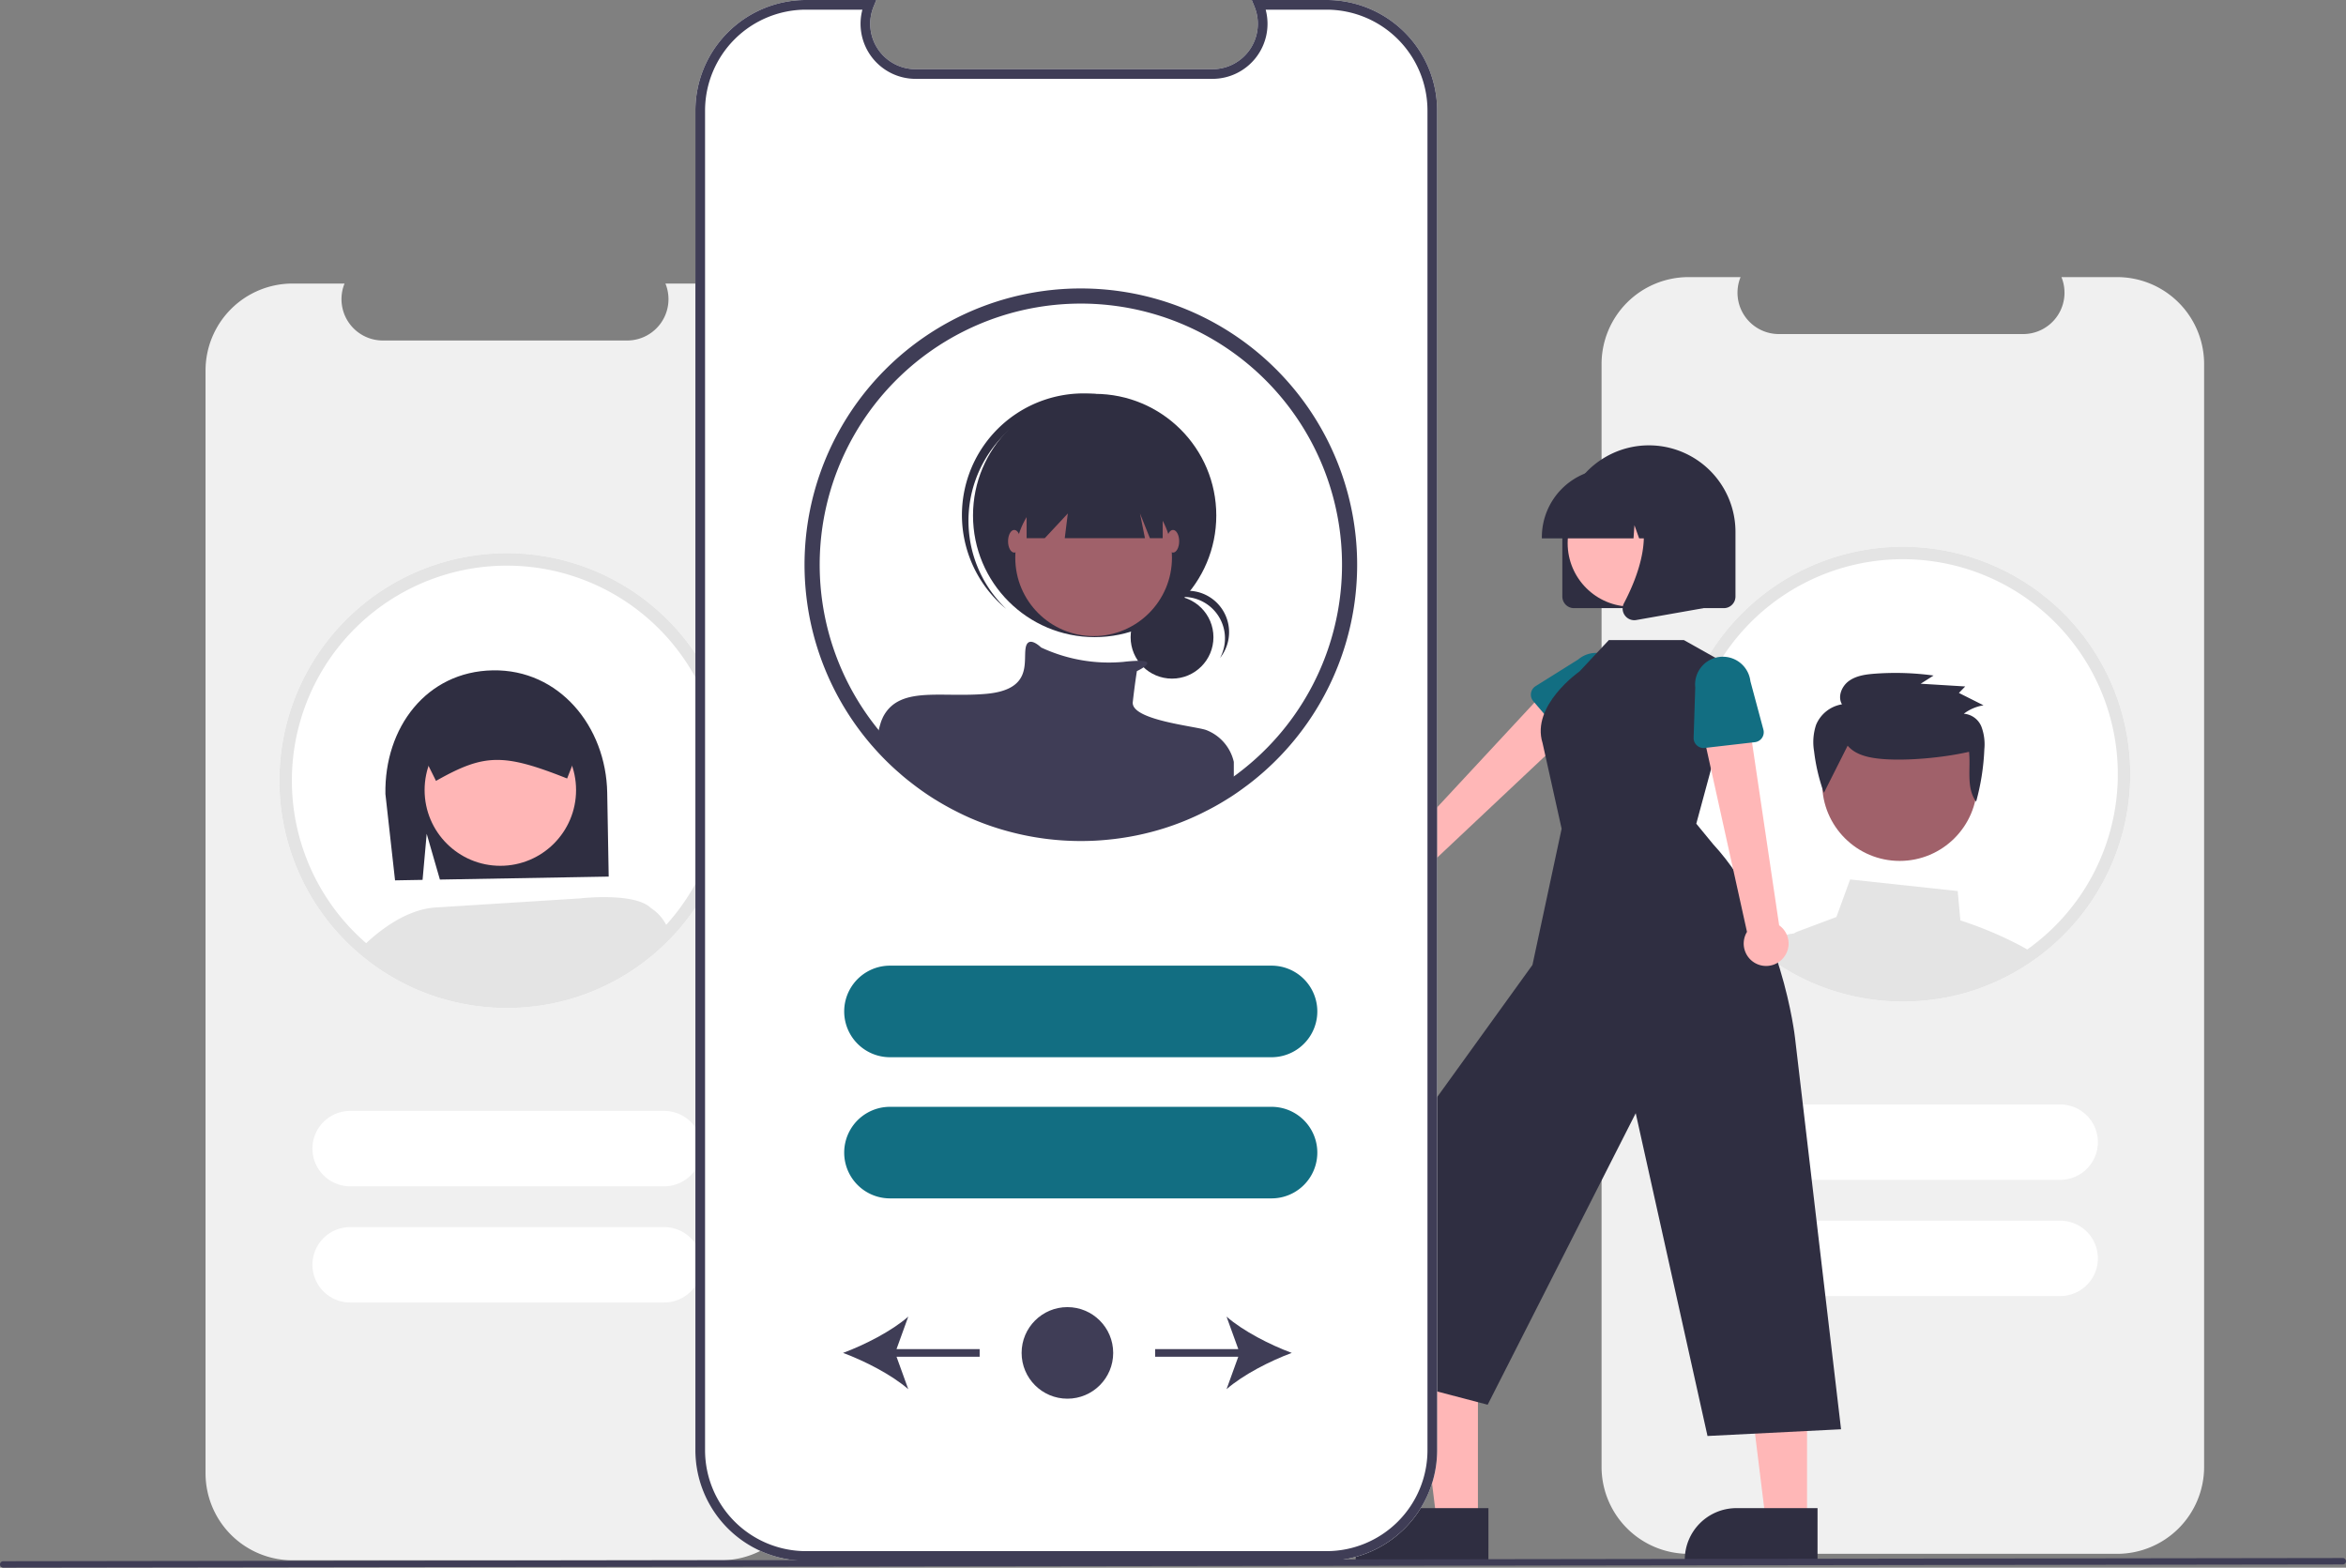 <svg id="b1e40b05-ef0f-44b4-82f8-8bbc98fbb58b" data-name="Layer 1" xmlns="http://www.w3.org/2000/svg" width="728" height="486.494" viewBox="0 0 728 486.494"><rect x="0" y="0" width="728" height="486.494" fill="#808080" stroke="none"/><path d="M892.972,292.747H875.697a12.828,12.828,0,0,1-11.877,17.672H788a12.828,12.828,0,0,1-11.877-17.672H759.988a27,27,0,0,0-27,27V661.949a27,27,0,0,0,27,27H892.972a27,27,0,0,0,27-27h0V319.747A27,27,0,0,0,892.972,292.747Z" transform="translate(-236 -206.753)" fill="#f0f0f0"/><path d="M893.127,423.799a70.572,70.572,0,1,0-121.954,67.038c.633.798,1.292,1.596,1.964,2.369.051.051.088.101.139.152a68.447,68.447,0,0,0,5.257,5.422c.482.443.988.899,1.495,1.33.962.861,1.951,1.685,2.977,2.47.405.317.798.633,1.216.937,1.621,1.229,3.306,2.369,5.042,3.458l.076.038c.494.304,1.001.608,1.507.899.912.545,1.849,1.064,2.787,1.558l.596.304c1.368.709,2.762,1.381,4.193,2.001.291.127.608.253.899.38.025.013.038.013.063.025.672.279,1.343.545,2.027.798a66.576,66.576,0,0,0,6.866,2.204,70.606,70.606,0,0,0,18.204,2.382c2.242,0,4.459-.101,6.651-.317a70.324,70.324,0,0,0,14.746-2.977c.012,0,.025-.013.038-.013a69.209,69.209,0,0,0,8.855-3.509c.012-.013.038-.013.051-.025.646-.304,1.267-.633,1.9-.95.101-.051.202-.101.304-.152.507-.266,1.014-.532,1.52-.811,1.267-.697,2.508-1.431,3.737-2.217.342-.203.672-.418,1.014-.646.481-.317.962-.646,1.431-.988.62-.431,1.241-.874,1.849-1.33.19-.139.393-.279.583-.431a70.547,70.547,0,0,0,23.968-79.402Z" transform="translate(-236 -206.753)" fill="#fff"/><path d="M863.054,500.262a117.347,117.347,0,0,0-18.723-7.879l-.823-9.108L810.115,479.677l-4.244,11.642-11.984,4.497a5.833,5.833,0,0,0-1.216.633h-.013a5.938,5.938,0,0,0-2.534,3.952,6.07,6.07,0,0,0,.089,2.382l.633,2.597c.912.545,1.849,1.064,2.787,1.558l.596.304c1.368.709,2.762,1.381,4.193,2.001.291.127.608.253.899.38.025.013.038.013.063.025.672.279,1.343.545,2.027.798a66.581,66.581,0,0,0,6.866,2.204,70.606,70.606,0,0,0,18.204,2.382c2.242,0,4.459-.101,6.651-.317a70.325,70.325,0,0,0,14.746-2.977c.012,0,.025-.013.038-.013a69.21,69.21,0,0,0,8.855-3.509c.012-.013.038-.013.051-.025.646-.304,1.267-.633,1.9-.95.101-.051.202-.101.304-.152.507-.266,1.014-.532,1.52-.811,1.267-.697,2.508-1.431,3.737-2.217.342-.203.672-.418,1.014-.646.481-.317.962-.646,1.431-.988C865.549,501.668,864.321,500.946,863.054,500.262Z" transform="translate(-236 -206.753)" fill="#e4e4e4"/><path d="M800.386,505.874l-2.09-9.438h-5.46a1.306,1.306,0,0,0-.165.013h-.013a11.832,11.832,0,0,0-5.498,1.9,12.177,12.177,0,0,0-2.939,2.635c1.621,1.229,3.306,2.369,5.042,3.458l.076.038c.494.304,1.001.608,1.507.899.912.545,1.849,1.064,2.787,1.558l.596.304c1.368.709,2.762,1.381,4.193,2.001.291.127.608.253.899.38.025.013.038.013.063.025.672.279,1.343.545,2.027.798Z" transform="translate(-236 -206.753)" fill="#e4e4e4"/><circle cx="589.501" cy="243.116" r="24.049" fill="#a0616a"/><path d="M809.354,438.155c2.49,2.946,6.703,3.778,10.589,4.118,7.893.692,19.37-.431,27.084-2.212.55,5.336-.951,11.089,2.192,15.479a71.857,71.857,0,0,0,2.553-16.29,15.592,15.592,0,0,0-.902-6.977,6.417,6.417,0,0,0-5.466-4.03,13.7,13.7,0,0,1,6.111-2.613l-7.636-3.837,1.961-2.013-13.825-.846,4.004-2.544a86.827,86.827,0,0,0-18.191-.574c-2.817.208-5.763.604-8.045,2.236s-3.602,4.877-2.185,7.273a10.56,10.56,0,0,0-8.048,6.386,17.048,17.048,0,0,0-.611,8.195,58.087,58.087,0,0,0,3.046,12.885Z" transform="translate(-236 -206.753)" fill="#2f2e41"/><path d="M893.127,423.799a70.572,70.572,0,1,0-121.954,67.038c.633.798,1.292,1.596,1.964,2.369.051.051.088.101.139.152a68.447,68.447,0,0,0,5.257,5.422c.482.443.988.899,1.495,1.33.962.861,1.951,1.685,2.977,2.47.405.317.798.633,1.216.937,1.621,1.229,3.306,2.369,5.042,3.458l.076.038c.494.304,1.001.608,1.507.899.912.545,1.849,1.064,2.787,1.558l.596.304c1.368.709,2.762,1.381,4.193,2.001.291.127.608.253.899.38.025.013.038.013.063.025.672.279,1.343.545,2.027.798a66.576,66.576,0,0,0,6.866,2.204,70.606,70.606,0,0,0,18.204,2.382c2.242,0,4.459-.101,6.651-.317a70.324,70.324,0,0,0,14.746-2.977c.012,0,.025-.013.038-.013a69.209,69.209,0,0,0,8.855-3.509c.012-.013.038-.013.051-.025.646-.304,1.267-.633,1.9-.95.101-.051.202-.101.304-.152.507-.266,1.014-.532,1.52-.811,1.267-.697,2.508-1.431,3.737-2.217.342-.203.672-.418,1.014-.646.481-.317.962-.646,1.431-.988.62-.431,1.241-.874,1.849-1.33.19-.139.393-.279.583-.431a70.547,70.547,0,0,0,23.968-79.402Zm-26.298,76.324c-.418.329-.849.646-1.28.937-.418.317-.836.621-1.267.899-.367.266-.735.519-1.115.76l-.114.076c-.279.19-.557.367-.836.545q-1.577.988-3.192,1.9c-.114.063-.228.127-.342.19-.481.266-.962.519-1.444.773-.064.038-.14.063-.203.101l-.076.038c-.608.317-1.229.621-1.849.912a62.139,62.139,0,0,1-7.385,2.99c-.33.114-.659.228-.988.329a66.448,66.448,0,0,1-13.96,2.838c-2.078.19-4.181.291-6.296.291a65.809,65.809,0,0,1-17.215-2.255,62.555,62.555,0,0,1-8.449-2.863c-.14-.063-.292-.114-.431-.177-.152-.063-.291-.114-.431-.177-.152-.063-.291-.127-.444-.203-1.191-.519-2.369-1.089-3.521-1.685l-.557-.291c-1.407-.735-2.787-1.52-4.13-2.356-.393-.241-.798-.494-1.178-.76-.101-.063-.19-.127-.291-.19-.899-.595-1.799-1.216-2.673-1.862-.595-.443-1.191-.887-1.773-1.343-.975-.735-1.913-1.52-2.825-2.331-.481-.405-.95-.849-1.406-1.267a64.366,64.366,0,0,1-5.093-5.27c-.532-.608-1.052-1.216-1.546-1.85a4.827,4.827,0,0,1-.317-.393,66.708,66.708,0,1,1,92.628,11.692Z" transform="translate(-236 -206.753)" fill="#e4e4e4"/><path d="M875.31,572.892h-97.453a11.694,11.694,0,0,1,0-23.389h97.453a11.694,11.694,0,1,1,0,23.389Z" transform="translate(-236 -206.753)" fill="#fff"/><path d="M875.31,608.95h-97.453a11.694,11.694,0,0,1,0-23.389h97.453a11.694,11.694,0,1,1,0,23.389Z" transform="translate(-236 -206.753)" fill="#fff"/><path d="M459.768,294.747H442.492a12.828,12.828,0,0,1-11.877,17.672H354.796A12.828,12.828,0,0,1,342.919,294.747h-16.136a27,27,0,0,0-27,27V663.949a27,27,0,0,0,27,27H459.768a27,27,0,0,0,27-27h0V321.747A27,27,0,0,0,459.768,294.747Z" transform="translate(-236 -206.753)" fill="#f0f0f0"/><path d="M459.923,425.799a70.572,70.572,0,1,0-121.954,67.038c.633.798,1.292,1.596,1.964,2.369.051.051.088.101.139.152a68.447,68.447,0,0,0,5.257,5.422c.482.443.988.899,1.495,1.33.962.861,1.951,1.685,2.977,2.47.405.317.798.633,1.216.937,1.621,1.229,3.306,2.369,5.042,3.458l.076.038c.494.304,1.001.608,1.507.899.912.545,1.849,1.064,2.787,1.558l.596.304c1.368.709,2.762,1.381,4.193,2.001.291.127.608.253.899.38.025.013.038.013.063.025.672.279,1.343.545,2.027.798a66.577,66.577,0,0,0,6.866,2.204,70.606,70.606,0,0,0,18.204,2.382c2.242,0,4.459-.101,6.651-.317a70.324,70.324,0,0,0,14.746-2.977c.012,0,.025-.013.038-.013a69.209,69.209,0,0,0,8.855-3.509c.012-.013.038-.013.051-.025.646-.304,1.267-.633,1.9-.95.101-.051.202-.101.304-.152.507-.266,1.014-.532,1.52-.811,1.267-.697,2.508-1.431,3.737-2.217.342-.203.672-.418,1.014-.646.481-.317.962-.646,1.431-.988.62-.431,1.241-.874,1.849-1.33.19-.139.393-.279.583-.431a70.547,70.547,0,0,0,23.968-79.402Z" transform="translate(-236 -206.753)" fill="#fff"/><path d="M442.106,574.892h-97.453a11.694,11.694,0,1,1,0-23.389h97.453a11.694,11.694,0,0,1,0,23.389Z" transform="translate(-236 -206.753)" fill="#fff"/><path d="M442.106,610.95h-97.453a11.694,11.694,0,1,1,0-23.389h97.453a11.694,11.694,0,0,1,0,23.389Z" transform="translate(-236 -206.753)" fill="#fff"/><path d="M368.41,465.508l4.099,14.199,52.38-.924-.459-26.015c-.363-20.592-14.916-38.352-35.508-37.989s-33.685,17.772-33.322,38.364l2.991,26.81,8.54-.151Z" transform="translate(-236 -206.753)" fill="#2f2e41"/><circle cx="155.262" cy="245.182" r="23.501" fill="#ffb6b6"/><path d="M438.041,488.584l-.533,9.885a62.927,62.927,0,0,1-87.217,3.378c-.543-.478-1.076-.978-1.597-1.488,3.259-3.237,12.254-11.232,22.236-11.971l45.015-2.835S433.001,483.555,438.041,488.584Z" transform="translate(-236 -206.753)" fill="#e4e4e4"/><path d="M416.989,435.433a9.115,9.115,0,0,0-1.619-5.029c-.108-.152-.217-.293-.326-.435a9.158,9.158,0,0,0-7.344-3.509l-16.891.304-16.881.293a9.146,9.146,0,0,0-8.962,9.288l4.019,8.093,2.314,4.649.38-.217c14.61-8.212,20.585-8.321,39.921-.684l.391.152,1.532-3.922,3.476-8.897Z" transform="translate(-236 -206.753)" fill="#2f2e41"/><path d="M443.373,495.234c-1.358,1.738-2.584,1.706-4.115,3.292-3.867,4.03-10.038,7.481-14.861,10.36l-1.053-18.879,14.697-1.423A13.555,13.555,0,0,1,443.373,495.234Z" transform="translate(-236 -206.753)" fill="#e4e4e4"/><path d="M459.923,425.799a70.572,70.572,0,1,0-121.954,67.038c.633.798,1.292,1.596,1.964,2.369.051.051.088.101.139.152a68.447,68.447,0,0,0,5.257,5.422c.482.443.988.899,1.495,1.33.962.861,1.951,1.685,2.977,2.47.405.317.798.633,1.216.937,1.621,1.229,3.306,2.369,5.042,3.458l.076.038c.494.304,1.001.608,1.507.899.912.545,1.849,1.064,2.787,1.558l.596.304c1.368.709,2.762,1.381,4.193,2.001.291.127.608.253.899.38.025.013.038.013.063.025.672.279,1.343.545,2.027.798a66.577,66.577,0,0,0,6.866,2.204,70.606,70.606,0,0,0,18.204,2.382c2.242,0,4.459-.101,6.651-.317a70.324,70.324,0,0,0,14.746-2.977c.012,0,.025-.013.038-.013a69.209,69.209,0,0,0,8.855-3.509c.012-.013.038-.013.051-.025.646-.304,1.267-.633,1.9-.95.101-.051.202-.101.304-.152.507-.266,1.014-.532,1.52-.811,1.267-.697,2.508-1.431,3.737-2.217.342-.203.672-.418,1.014-.646.481-.317.962-.646,1.431-.988.62-.431,1.241-.874,1.849-1.33.19-.139.393-.279.583-.431a70.547,70.547,0,0,0,23.968-79.402Zm-26.298,76.324c-.418.329-.849.646-1.28.937-.418.317-.836.621-1.267.899-.367.266-.735.519-1.115.76l-.114.076c-.279.19-.557.367-.836.545q-1.577.988-3.192,1.9c-.114.063-.228.127-.342.19-.481.266-.962.519-1.444.773-.064.038-.14.063-.203.101l-.076.038c-.608.317-1.229.621-1.849.912a62.138,62.138,0,0,1-7.385,2.99c-.33.114-.659.228-.988.329a66.448,66.448,0,0,1-13.96,2.838c-2.078.19-4.181.291-6.296.291a65.809,65.809,0,0,1-17.215-2.255,62.556,62.556,0,0,1-8.449-2.863c-.14-.063-.292-.114-.431-.177-.152-.063-.291-.114-.431-.177-.152-.063-.291-.127-.444-.203-1.191-.519-2.369-1.089-3.521-1.685l-.557-.291c-1.407-.735-2.787-1.52-4.13-2.356-.393-.241-.798-.494-1.178-.76-.101-.063-.19-.127-.291-.19-.899-.595-1.799-1.216-2.673-1.862-.595-.443-1.191-.887-1.773-1.343-.975-.735-1.913-1.52-2.825-2.331-.481-.405-.95-.849-1.406-1.267a64.364,64.364,0,0,1-5.093-5.27c-.532-.608-1.052-1.216-1.546-1.85a4.829,4.829,0,0,1-.317-.393,66.708,66.708,0,1,1,92.628,11.692Z" transform="translate(-236 -206.753)" fill="#e4e4e4"/><path d="M668.834,484.11a6.916,6.916,0,0,0,8.277-6.629l52.254-49.183-11.757-9.379L669.852,470.338a6.953,6.953,0,0,0-1.018,13.772Z" transform="translate(-236 -206.753)" fill="#ffb7b7"/><path d="M721.961,436.248l-10.166-11.914a3.101,3.101,0,0,1,.713-4.641l13.235-8.285a8.612,8.612,0,0,1,11.142,13.135l-10.228,11.731a3.101,3.101,0,0,1-4.696-.026Z" transform="translate(-236 -206.753)" fill="#126e82"/><polygon points="458.624 472.188 445.848 472.187 439.77 422.908 458.626 422.909 458.624 472.188" fill="#ffb7b7"/><path d="M697.882,691.325l-41.195-.002v-.521a16.035,16.035,0,0,1,16.034-16.034h.001l25.161.001Z" transform="translate(-236 -206.753)" fill="#2f2e41"/><polygon points="560.751 472.188 547.975 472.187 541.897 422.908 560.753 422.909 560.751 472.188" fill="#ffb7b7"/><path d="M800.009,691.325l-41.195-.002v-.521a16.035,16.035,0,0,1,16.034-16.034h.001l25.161.001Z" transform="translate(-236 -206.753)" fill="#2f2e41"/><path d="M762.385,462.371,775.263,414.79l-16.707-9.391h-23.32l-9.07,9.704s-15.154,10.543-11.486,22.225l5.917,26.608-9.05,42.259-45.596,63.232-10.793,62.111,42.487,11.138,45.944-90.466,22.276,100.169,41.441-2.084L793.026,528.84s-4.071-37-25.408-60.102Z" transform="translate(-236 -206.753)" fill="#2f2e41"/><path d="M788.981,504.469a6.916,6.916,0,0,0-.886-10.568l-9.992-67.411L763.761,431.019l14.357,64.924a6.953,6.953,0,0,0,10.864,8.526Z" transform="translate(-236 -206.753)" fill="#ffb7b7"/><path d="M780.572,437.07l-15.559,1.794a3.101,3.101,0,0,1-3.455-3.18l.504-15.606a8.612,8.612,0,0,1,17.116-1.923L783.212,433.187a3.101,3.101,0,0,1-2.64,3.883Z" transform="translate(-236 -206.753)" fill="#126e82"/><path d="M720.817,391.868V371.821a26.864,26.864,0,0,1,53.728,0v20.048a3.613,3.613,0,0,1-3.609,3.609H724.426A3.613,3.613,0,0,1,720.817,391.868Z" transform="translate(-236 -206.753)" fill="#2f2e41"/><circle cx="506.161" cy="168.562" r="19.696" fill="#ffb7b7"/><path d="M714.462,373.424A21.275,21.275,0,0,1,735.713,352.174h4.01a21.274,21.274,0,0,1,21.25,21.25v.401h-8.473l-2.89-8.093-.578,8.093h-4.379l-1.458-4.083-.292,4.083h-28.44Z" transform="translate(-236 -206.753)" fill="#2f2e41"/><path d="M740.223,397.731a3.555,3.555,0,0,1-.283-3.775c4.249-8.082,10.198-23.015,2.302-32.224l-.568-.662H764.598V395.488l-20.825,3.674a3.686,3.686,0,0,1-.639.056A3.594,3.594,0,0,1,740.223,397.731Z" transform="translate(-236 -206.753)" fill="#2f2e41"/><path d="M647.662,691.115H486.094a34.342,34.342,0,0,1-34.303-34.304V241.057a34.342,34.342,0,0,1,34.303-34.304h21.836l-.843,2.066a14.085,14.085,0,0,0,13.04,19.405h92.116a14.085,14.085,0,0,0,13.041-19.405l-.843-2.066h23.221a34.343,34.343,0,0,1,34.304,34.304V656.811A34.343,34.343,0,0,1,647.662,691.115Z" transform="translate(-236 -206.753)" fill="#fff"/><path d="M647.662,691.115H486.094a34.342,34.342,0,0,1-34.303-34.304V241.057a34.342,34.342,0,0,1,34.303-34.304h21.836l-.843,2.066a14.085,14.085,0,0,0,13.04,19.405h92.116a14.085,14.085,0,0,0,13.041-19.405l-.843-2.066h23.221a34.343,34.343,0,0,1,34.304,34.304V656.811A34.343,34.343,0,0,1,647.662,691.115ZM486.094,209.753a31.339,31.339,0,0,0-31.303,31.304V656.811a31.339,31.339,0,0,0,31.303,31.304H647.662a31.339,31.339,0,0,0,31.304-31.304V241.057a31.339,31.339,0,0,0-31.304-31.304H628.758A17.088,17.088,0,0,1,612.243,231.224H520.127a17.089,17.089,0,0,1-16.512-21.471Z" transform="translate(-236 -206.753)" fill="#3f3d56"/><path d="M652.376,353.825A85.741,85.741,0,1,0,504.209,435.272c.77.97,1.57,1.939,2.385,2.878.062.062.107.123.169.185a83.32,83.32,0,0,0,6.388,6.587c.585.539,1.2,1.093,1.816,1.616,1.17,1.047,2.37,2.047,3.617,3.001a84.301,84.301,0,0,0,7.603,5.341l.092.046c1.708,1.062,3.447,2.047,5.218,2.986l.723.369c1.662.862,3.355,1.678,5.094,2.432.354.154.739.308,1.093.462.031.015.047.015.077.031a83.288,83.288,0,0,0,10.804,3.648,85.776,85.776,0,0,0,22.116,2.893c2.724,0,5.418-.123,8.08-.385a85.43,85.43,0,0,0,17.915-3.617c.016,0,.031-.015.046-.015a84.041,84.041,0,0,0,10.758-4.263c.015-.015.047-.015.062-.031.785-.369,1.539-.77,2.309-1.154q.185-.092.37-.185c.615-.323,1.231-.646,1.846-.985,1.539-.846,3.047-1.739,4.541-2.693.416-.246.815-.508,1.231-.785,1.354-.893,2.693-1.847,3.986-2.817.231-.169.477-.339.709-.523a85.714,85.714,0,0,0,29.119-96.469Z" transform="translate(-236 -206.753)" fill="#fff"/><circle id="a88730f1-a4dc-42ea-8d61-20b9a6de0295" data-name="Ellipse 188" cx="363.699" cy="197.746" r="12.85" fill="#2f2e41"/><path id="a0e65747-ad5d-42e1-9a7d-abdaec671c25" data-name="Path 969" d="M603.279,392.003a12.851,12.851,0,0,1,11.312,18.949,12.847,12.847,0,1,0-21.344-14.116,12.819,12.819,0,0,1,10.033-4.833Z" transform="translate(-236 -206.753)" fill="#2f2e41"/><circle id="b7900c1b-d91a-4cb1-ae52-9339c6bb131b" data-name="Ellipse 189" cx="339.687" cy="159.971" r="37.747" fill="#2f2e41"/><path id="e9ef9d79-54c8-4b9d-afc6-bf3c8702b968" data-name="Path 970" d="M546.061,343.304a37.741,37.741,0,0,1,52.313-3.959c-.308-.294-.616-.589-.934-.874A37.747,37.747,0,0,0,547.066,394.702q.108.096.216.192c.32.285.649.554.977.826A37.741,37.741,0,0,1,546.062,343.304Z" transform="translate(-236 -206.753)" fill="#2f2e41"/><circle id="f9ee0ef6-3d03-415e-8b17-7638139fd0a9" data-name="Ellipse 190" cx="339.366" cy="173.087" r="24.311" fill="#a0616a"/><path d="M618.87,443.183v8.157c-1.493.954-3.002,1.847-4.541,2.693-.615.339-1.231.662-1.846.985q-.185.092-.37.185c-.77.385-1.524.785-2.309,1.154-.015.015-.047.015-.062.031a84.043,84.043,0,0,1-10.758,4.263c-.015,0-.03.015-.046.015a85.43,85.43,0,0,1-17.915,3.617c-2.663.262-5.356.385-8.08.385a85.776,85.776,0,0,1-22.116-2.893,83.287,83.287,0,0,1-10.804-3.648c-.031-.015-.047-.015-.077-.031-.354-.154-.739-.308-1.093-.462-1.739-.754-3.432-1.57-5.094-2.432l-.723-.369c-1.771-.939-3.51-1.924-5.218-2.986l-.092-.046a84.306,84.306,0,0,1-7.603-5.341c-1.247-.954-2.447-1.955-3.617-3.001-.615-.523-1.231-1.077-1.816-1.616a83.32,83.32,0,0,1-6.388-6.587,31.135,31.135,0,0,1,1.17-4.725l.015-.015a6.908,6.908,0,0,1,.323-.77,6.137,6.137,0,0,1,.292-.646c2.755-5.156,7.742-6.433,13.929-6.71,3.494-.154,7.356.015,11.436-.031,2.155-.015,4.386-.092,6.618-.292,14.082-1.277,11.528-9.588,12.159-14.067.631-4.34,4.541-.585,4.802-.339l.015.015a49.668,49.668,0,0,0,25.549,4.479c1.508-.185,3.017-.292,4.525-.339,3.971-.046,3.109,1.093,1.74,2.032a17.212,17.212,0,0,1-2.078,1.17s-.631,3.848-1.278,9.604c-.615,5.51,18.792,7.418,22.594,8.619h.015A13.879,13.879,0,0,1,618.87,443.183Z" transform="translate(-236 -206.753)" fill="#3f3d56"/><path id="f8b96564-8bea-43e7-b877-4fd21fa4541a" data-name="Path 975" d="M554.574,349.451V373.768h5.63l7.164-7.677-.959,7.677h24.887l-1.539-7.677,3.078,7.677h3.968V349.451Z" transform="translate(-236 -206.753)" fill="#2f2e41"/><ellipse id="fc45a9a5-e532-43bd-91e0-783b1ff1c62a" data-name="Ellipse 191" cx="314.735" cy="167.97" rx="1.919" ry="3.518" fill="#a0616a"/><ellipse id="b98ebd65-1aa4-4d12-af6a-4bfbf5352352" data-name="Ellipse 192" cx="363.999" cy="167.97" rx="1.919" ry="3.518" fill="#a0616a"/><path d="M652.376,353.825A85.741,85.741,0,1,0,504.209,435.272c.77.97,1.57,1.939,2.385,2.878.062.062.107.123.169.185a83.32,83.32,0,0,0,6.388,6.587c.585.539,1.2,1.093,1.816,1.616,1.17,1.047,2.37,2.047,3.617,3.001a84.301,84.301,0,0,0,7.603,5.341l.092.046c1.708,1.062,3.447,2.047,5.218,2.986l.723.369c1.662.862,3.355,1.678,5.094,2.432.354.154.739.308,1.093.462.031.015.047.015.077.031a83.288,83.288,0,0,0,10.804,3.648,85.776,85.776,0,0,0,22.116,2.893c2.724,0,5.418-.123,8.08-.385a85.43,85.43,0,0,0,17.915-3.617c.016,0,.031-.015.046-.015a84.041,84.041,0,0,0,10.758-4.263c.015-.015.047-.015.062-.031.785-.369,1.539-.77,2.309-1.154q.185-.092.37-.185c.615-.323,1.231-.646,1.846-.985,1.539-.846,3.047-1.739,4.541-2.693.416-.246.815-.508,1.231-.785,1.354-.893,2.693-1.847,3.986-2.817.231-.169.477-.339.709-.523a85.714,85.714,0,0,0,29.119-96.469Zm-31.952,92.729c-.508.4-1.031.785-1.554,1.139-.508.385-1.016.754-1.539,1.093-.446.323-.893.631-1.355.923-.385.262-.77.508-1.154.754q-1.915,1.201-3.878,2.309c-.139.077-.277.154-.416.231-.585.323-1.169.631-1.754.939-.077.046-.17.077-.246.123l-.092.046c-.739.385-1.492.754-2.247,1.108a75.457,75.457,0,0,1-8.973,3.632c-.4.138-.8.277-1.2.4a80.736,80.736,0,0,1-16.961,3.448c-2.524.231-5.079.354-7.65.354a79.958,79.958,0,0,1-20.916-2.74,76.015,76.015,0,0,1-10.266-3.478c-.354-.139-.708-.292-1.047-.431-.184-.077-.354-.154-.539-.246-1.447-.631-2.877-1.324-4.278-2.047l-.677-.354c-1.708-.893-3.386-1.847-5.018-2.863-.6-.369-1.2-.754-1.785-1.154-1.847-1.216-3.648-2.524-5.403-3.894-1.185-.893-2.324-1.847-3.432-2.832-.585-.492-1.154-1.031-1.708-1.539a78.31,78.31,0,0,1-6.187-6.403c-.646-.739-1.278-1.478-1.878-2.247a5.848,5.848,0,0,1-.385-.477A81.046,81.046,0,1,1,620.425,446.554Z" transform="translate(-236 -206.753)" fill="#3f3d56"/><path d="M630.576,534.839H512.176a14.208,14.208,0,0,1,0-28.416H630.576a14.208,14.208,0,1,1,0,28.416Z" transform="translate(-236 -206.753)" fill="#126e82"/><path d="M630.576,578.647H512.176a14.208,14.208,0,0,1,0-28.416H630.576a14.208,14.208,0,1,1,0,28.416Z" transform="translate(-236 -206.753)" fill="#126e82"/><circle cx="331.232" cy="419.845" r="14.208" fill="#3f3d56"/><path d="M636.855,626.597c-6.725-2.493-15.068-6.75-20.24-11.26l3.645,10.076H594.464v2.368h25.796L616.615,637.859C621.787,633.35,630.13,629.092,636.855,626.597Z" transform="translate(-236 -206.753)" fill="#3f3d56"/><path d="M497.61,626.597c6.725-2.493,15.068-6.75,20.24-11.26l-3.645,10.076h25.796v2.368H514.205l3.645,10.078C512.678,633.35,504.334,629.092,497.61,626.597Z" transform="translate(-236 -206.753)" fill="#3f3d56"/><path d="M963,692.247l-726,1a1,1,0,0,1,0-2l726-1a1,1,0,0,1,0,2Z" transform="translate(-236 -206.753)" fill="#3f3d56"/></svg>